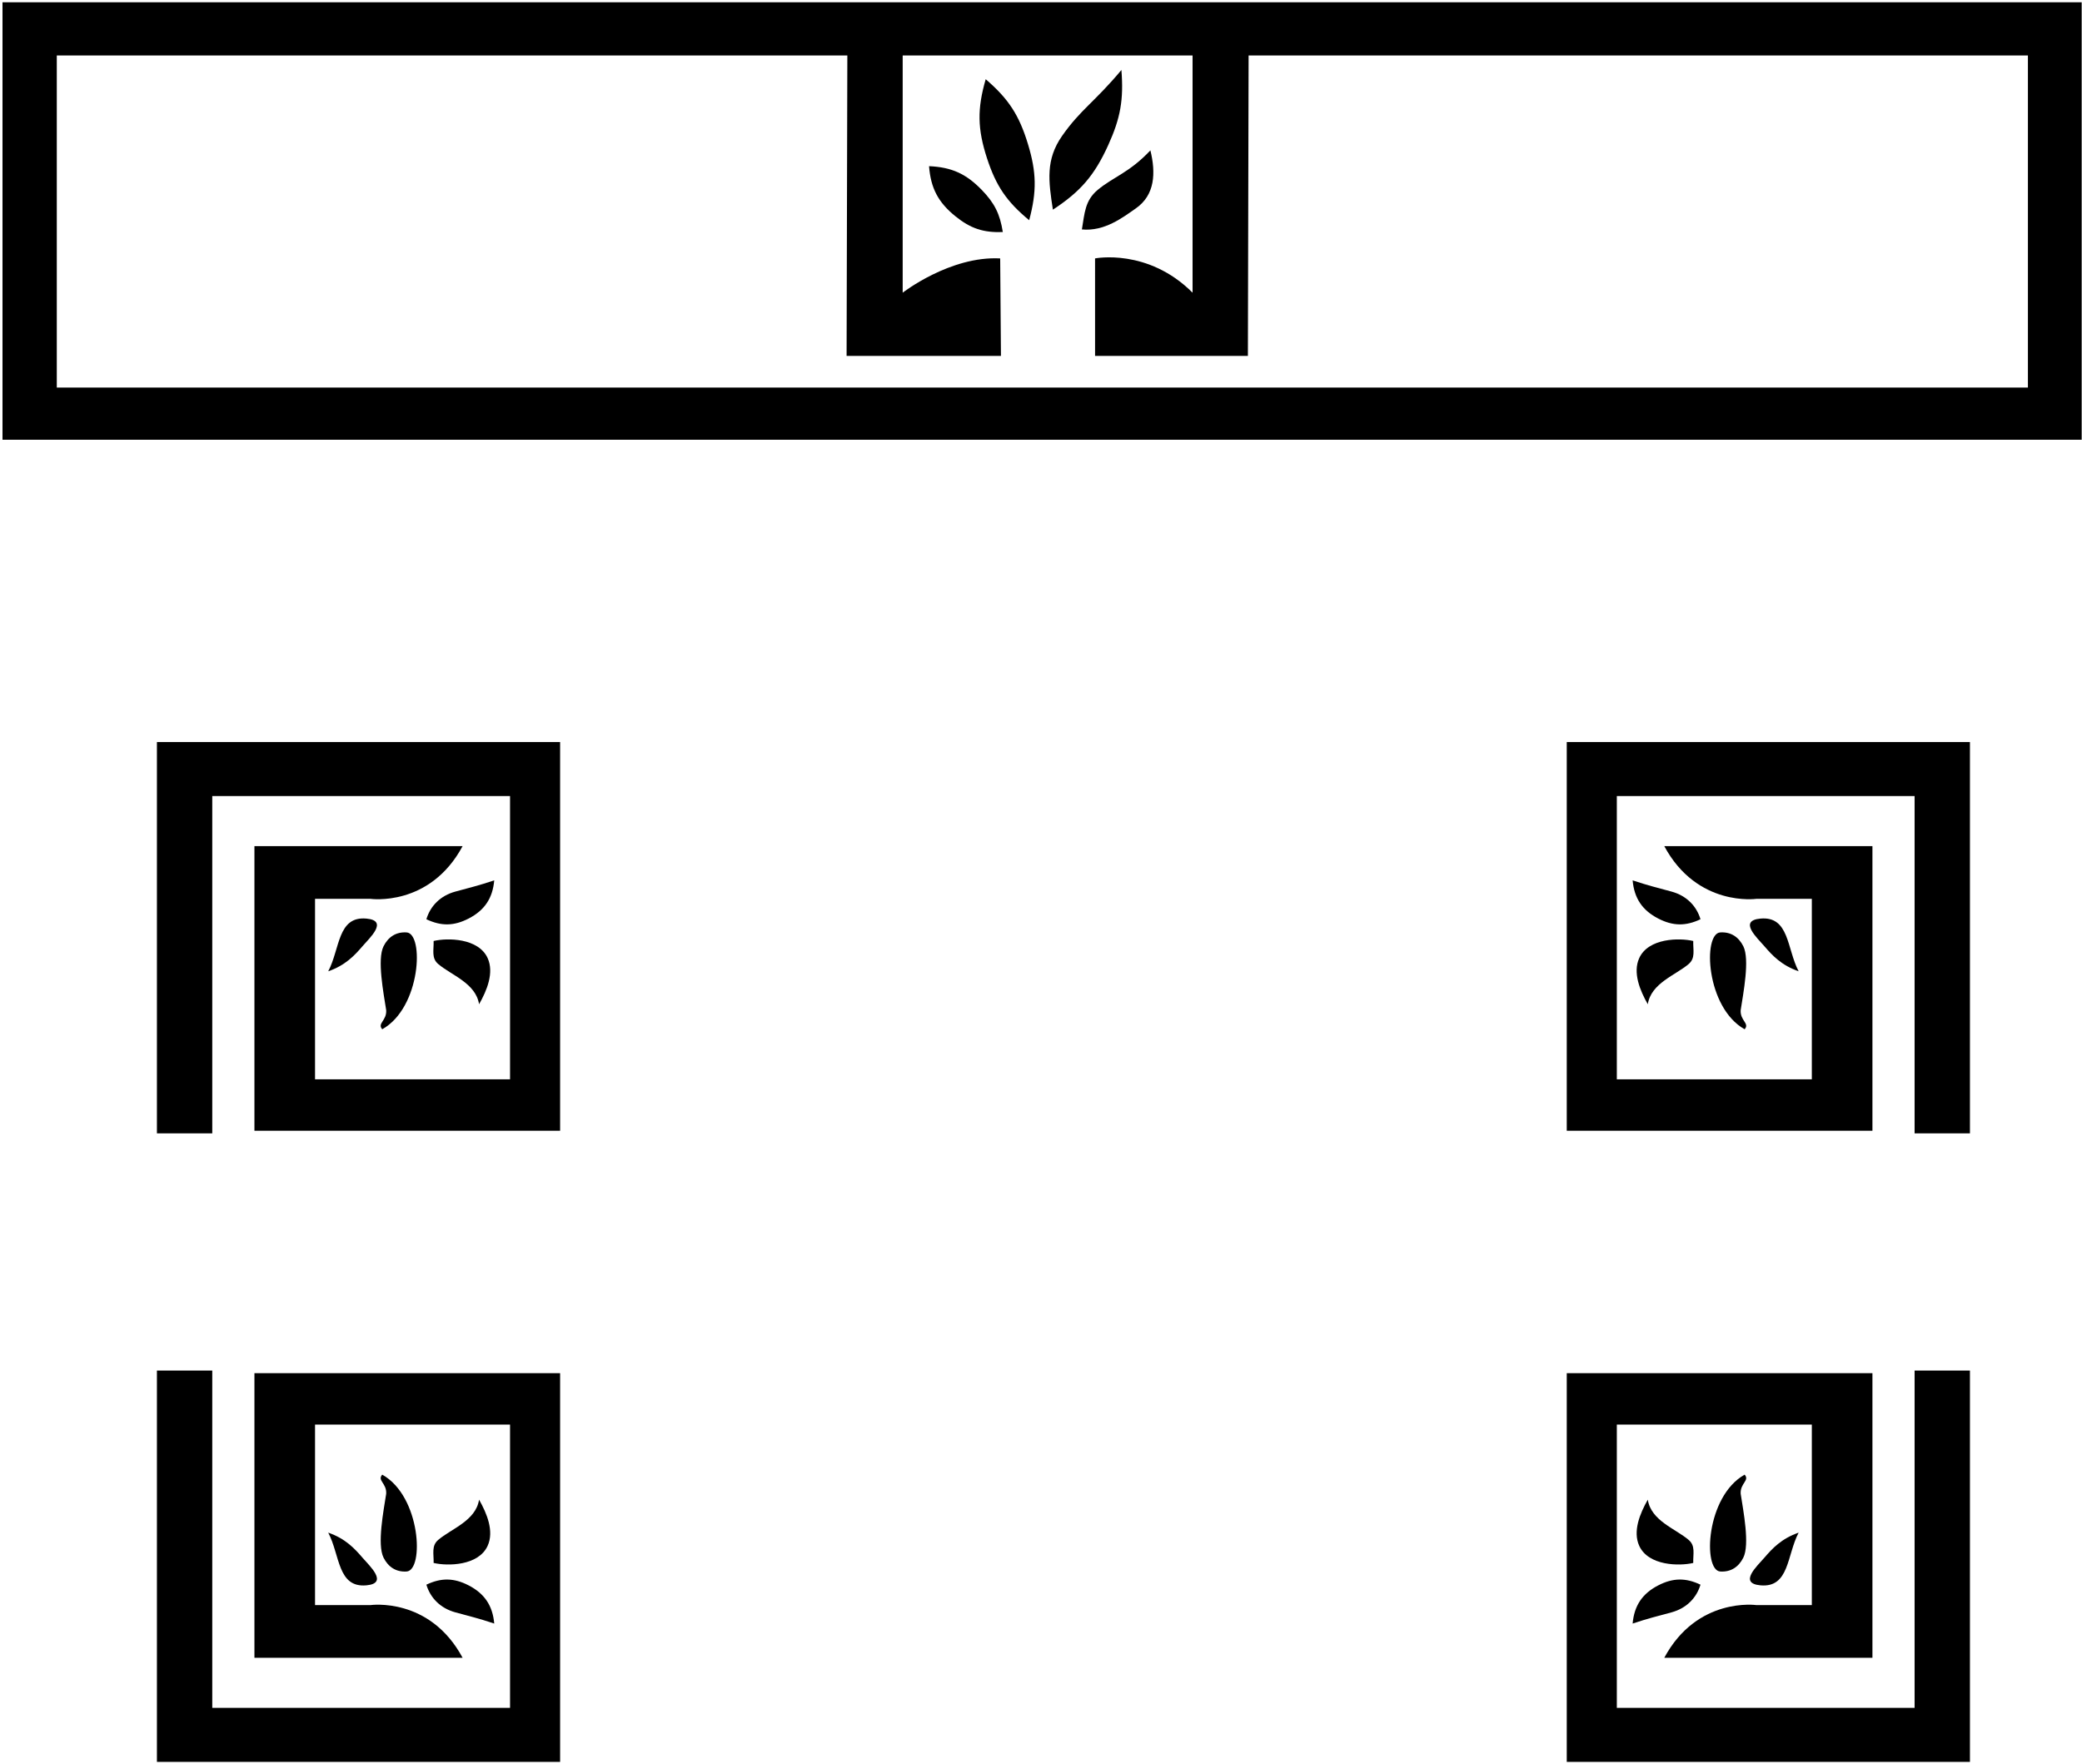 <?xml version="1.0" encoding="UTF-8"?>
<svg xmlns="http://www.w3.org/2000/svg" xmlns:xlink="http://www.w3.org/1999/xlink" width="478pt" height="405pt" viewBox="0 0 478 405" version="1.1">
<g id="surface1">
<path style=" stroke:none;fill-rule:nonzero;fill:rgb(0%,0%,0%);fill-opacity:1;" d="M 0.574 0.52 L 0.574 100.949 L 477.926 100.949 L 477.926 0.52 Z M 465.582 88.973 L 13.039 88.973 L 13.039 12.738 L 194.539 12.738 L 194.367 81.711 L 229.805 81.711 L 229.629 59.324 C 218.137 58.719 207.246 67.191 207.246 67.191 L 207.246 12.738 L 273.797 12.738 L 273.797 67.191 C 263.512 56.906 251.41 59.324 251.41 59.324 L 251.414 81.711 L 286.5 81.711 L 286.664 12.738 L 465.582 12.738 L 465.582 88.973 "/>
<path style=" stroke:none;fill-rule:nonzero;fill:rgb(0%,0%,0%);fill-opacity:1;" d="M 213.297 38.148 C 213.688 43.199 215.402 46.461 219.344 49.645 C 222.828 52.457 225.762 53.434 230.234 53.273 C 229.574 49.105 228.332 46.625 225.395 43.594 C 221.793 39.879 218.465 38.379 213.297 38.148 "/>
<path style=" stroke:none;fill-rule:nonzero;fill:rgb(0%,0%,0%);fill-opacity:1;" d="M 226.305 18.184 C 224.332 24.984 224.41 29.605 226.605 36.336 C 228.688 42.715 231.113 46.277 236.285 50.555 C 238.059 43.941 237.984 39.555 235.984 33.008 C 233.965 26.402 231.539 22.688 226.305 18.184 "/>
<path style=" stroke:none;fill-rule:nonzero;fill:rgb(0%,0%,0%);fill-opacity:1;" d="M 257.461 16.066 C 251.41 23.328 248.082 25.141 243.848 31.191 C 240.031 36.645 240.719 41.551 241.73 48.133 C 248.102 43.961 251.289 40.242 254.438 33.309 C 257.258 27.094 258 22.871 257.461 16.066 "/>
<path style=" stroke:none;fill-rule:nonzero;fill:rgb(0%,0%,0%);fill-opacity:1;" d="M 264.117 34.52 C 259.277 39.66 255.645 40.57 252.016 43.594 C 249.09 46.035 249.02 48.91 248.387 52.672 C 253.555 53.172 257.762 49.949 260.789 47.828 C 265.172 44.762 265.387 39.719 264.117 34.52 "/>
<path style=" stroke:none;fill-rule:nonzero;fill:rgb(0%,0%,0%);fill-opacity:1;" d="M 36.027 260.188 L 48.734 260.188 L 48.734 182.746 L 117.098 182.746 L 117.098 247.785 L 72.328 247.785 L 72.328 206.344 L 85.035 206.344 C 85.035 206.344 98.648 208.309 106.211 194.242 L 58.414 194.242 L 58.414 259.582 L 128.594 259.582 L 128.594 170.344 L 36.027 170.344 L 36.027 260.188 "/>
<path style=" stroke:none;fill-rule:nonzero;fill:rgb(0%,0%,0%);fill-opacity:1;" d="M 75.355 222.98 C 79.285 221.617 81.402 219.348 83.219 217.23 C 84.848 215.332 89.27 211.348 84.125 210.879 C 77.473 210.273 78.078 217.836 75.355 222.98 "/>
<path style=" stroke:none;fill-rule:nonzero;fill:rgb(0%,0%,0%);fill-opacity:1;" d="M 104.547 204.68 C 101.086 205.621 98.797 208.004 97.891 211.031 C 101.301 212.648 104.211 212.605 107.57 210.879 C 111.238 208.996 113.109 206.215 113.469 202.105 C 109.84 203.316 107.871 203.77 104.547 204.68 "/>
<path style=" stroke:none;fill-rule:nonzero;fill:rgb(0%,0%,0%);fill-opacity:1;" d="M 87.758 236.289 C 96.68 231.297 97.383 214.309 93.352 214.055 C 90.934 213.902 89.137 215.078 88.059 217.23 C 86.547 220.258 88.059 227.973 88.664 231.902 C 88.816 234.324 86.547 234.93 87.758 236.289 "/>
<path style=" stroke:none;fill-rule:nonzero;fill:rgb(0%,0%,0%);fill-opacity:1;" d="M 99.555 216.023 C 99.609 218.129 99.008 219.953 100.613 221.316 C 103.637 223.887 109.234 225.703 109.988 230.543 C 111.805 227.367 113.469 223.281 111.957 219.953 C 109.855 215.336 102.73 215.266 99.555 216.023 "/>
<path style=" stroke:none;fill-rule:nonzero;fill:rgb(0%,0%,0%);fill-opacity:1;" d="M 359.707 259.582 L 429.887 259.582 L 429.887 194.242 L 382.094 194.242 C 389.656 208.309 403.266 206.344 403.266 206.344 L 415.973 206.344 L 415.973 247.785 L 371.203 247.785 L 371.203 182.746 L 439.566 182.746 L 439.566 260.188 L 452.273 260.188 L 452.273 170.344 L 359.707 170.344 L 359.707 259.582 "/>
<path style=" stroke:none;fill-rule:nonzero;fill:rgb(0%,0%,0%);fill-opacity:1;" d="M 412.945 222.98 C 410.227 217.836 410.828 210.273 404.176 210.879 C 399.035 211.348 403.453 215.332 405.082 217.23 C 406.898 219.348 409.016 221.617 412.945 222.98 "/>
<path style=" stroke:none;fill-rule:nonzero;fill:rgb(0%,0%,0%);fill-opacity:1;" d="M 383.758 204.68 C 380.43 203.77 378.461 203.316 374.832 202.105 C 375.191 206.215 377.062 208.996 380.73 210.879 C 384.09 212.605 387 212.648 390.41 211.031 C 389.504 208.004 387.219 205.621 383.758 204.68 "/>
<path style=" stroke:none;fill-rule:nonzero;fill:rgb(0%,0%,0%);fill-opacity:1;" d="M 400.242 217.23 C 399.164 215.078 397.367 213.902 394.949 214.055 C 390.922 214.309 391.621 231.297 400.547 236.289 C 401.754 234.93 399.484 234.324 399.637 231.902 C 400.242 227.973 401.754 220.258 400.242 217.23 "/>
<path style=" stroke:none;fill-rule:nonzero;fill:rgb(0%,0%,0%);fill-opacity:1;" d="M 376.344 219.953 C 374.832 223.281 376.496 227.367 378.312 230.543 C 379.066 225.703 384.664 223.887 387.688 221.316 C 389.293 219.953 388.691 218.129 388.746 216.023 C 385.57 215.266 378.445 215.336 376.344 219.953 "/>
<path style=" stroke:none;fill-rule:nonzero;fill:rgb(0%,0%,0%);fill-opacity:1;" d="M 58.414 380.582 L 106.211 380.582 C 98.648 366.516 85.035 368.484 85.035 368.484 L 72.328 368.484 L 72.328 327.039 L 117.098 327.039 L 117.098 392.078 L 48.734 392.078 L 48.734 314.637 L 36.027 314.637 L 36.027 404.48 L 128.594 404.48 L 128.594 315.242 L 58.414 315.242 L 58.414 380.582 "/>
<path style=" stroke:none;fill-rule:nonzero;fill:rgb(0%,0%,0%);fill-opacity:1;" d="M 75.355 351.848 C 78.078 356.988 77.473 364.551 84.125 363.945 C 89.27 363.477 84.848 359.492 83.219 357.594 C 81.402 355.477 79.285 353.207 75.355 351.848 "/>
<path style=" stroke:none;fill-rule:nonzero;fill:rgb(0%,0%,0%);fill-opacity:1;" d="M 104.547 370.148 C 107.871 371.055 109.84 371.508 113.469 372.719 C 113.109 368.609 111.238 365.828 107.57 363.945 C 104.211 362.223 101.301 362.176 97.891 363.793 C 98.797 366.82 101.086 369.203 104.547 370.148 "/>
<path style=" stroke:none;fill-rule:nonzero;fill:rgb(0%,0%,0%);fill-opacity:1;" d="M 88.059 357.594 C 89.137 359.746 90.934 360.922 93.352 360.77 C 97.383 360.52 96.68 343.527 87.758 338.535 C 86.547 339.898 88.816 340.504 88.664 342.922 C 88.059 346.855 86.547 354.57 88.059 357.594 "/>
<path style=" stroke:none;fill-rule:nonzero;fill:rgb(0%,0%,0%);fill-opacity:1;" d="M 111.957 354.871 C 113.469 351.543 111.805 347.461 109.988 344.281 C 109.234 349.125 103.637 350.938 100.613 353.512 C 99.008 354.875 99.609 356.699 99.555 358.805 C 102.73 359.559 109.855 359.488 111.957 354.871 "/>
<path style=" stroke:none;fill-rule:nonzero;fill:rgb(0%,0%,0%);fill-opacity:1;" d="M 439.566 392.078 L 371.203 392.078 L 371.203 327.039 L 415.973 327.039 L 415.973 368.484 L 403.266 368.484 C 403.266 368.484 389.656 366.516 382.094 380.582 L 429.887 380.582 L 429.887 315.242 L 359.707 315.242 L 359.707 404.48 L 452.273 404.48 L 452.273 314.637 L 439.566 314.637 L 439.566 392.078 "/>
<path style=" stroke:none;fill-rule:nonzero;fill:rgb(0%,0%,0%);fill-opacity:1;" d="M 412.945 351.848 C 409.016 353.207 406.898 355.477 405.082 357.594 C 403.453 359.492 399.035 363.477 404.176 363.945 C 410.828 364.551 410.227 356.988 412.945 351.848 "/>
<path style=" stroke:none;fill-rule:nonzero;fill:rgb(0%,0%,0%);fill-opacity:1;" d="M 383.758 370.148 C 387.219 369.203 389.504 366.82 390.41 363.793 C 387 362.176 384.09 362.223 380.73 363.945 C 377.062 365.828 375.191 368.609 374.832 372.719 C 378.461 371.508 380.43 371.055 383.758 370.148 "/>
<path style=" stroke:none;fill-rule:nonzero;fill:rgb(0%,0%,0%);fill-opacity:1;" d="M 400.547 338.535 C 391.621 343.527 390.922 360.52 394.949 360.77 C 397.367 360.922 399.164 359.746 400.242 357.594 C 401.754 354.57 400.242 346.855 399.637 342.922 C 399.484 340.504 401.754 339.898 400.547 338.535 "/>
<path style=" stroke:none;fill-rule:nonzero;fill:rgb(0%,0%,0%);fill-opacity:1;" d="M 388.746 358.805 C 388.691 356.699 389.293 354.875 387.688 353.512 C 384.664 350.938 379.066 349.125 378.312 344.281 C 376.496 347.461 374.832 351.543 376.344 354.871 C 378.445 359.488 385.57 359.559 388.746 358.805 "/>
</g>
</svg>
